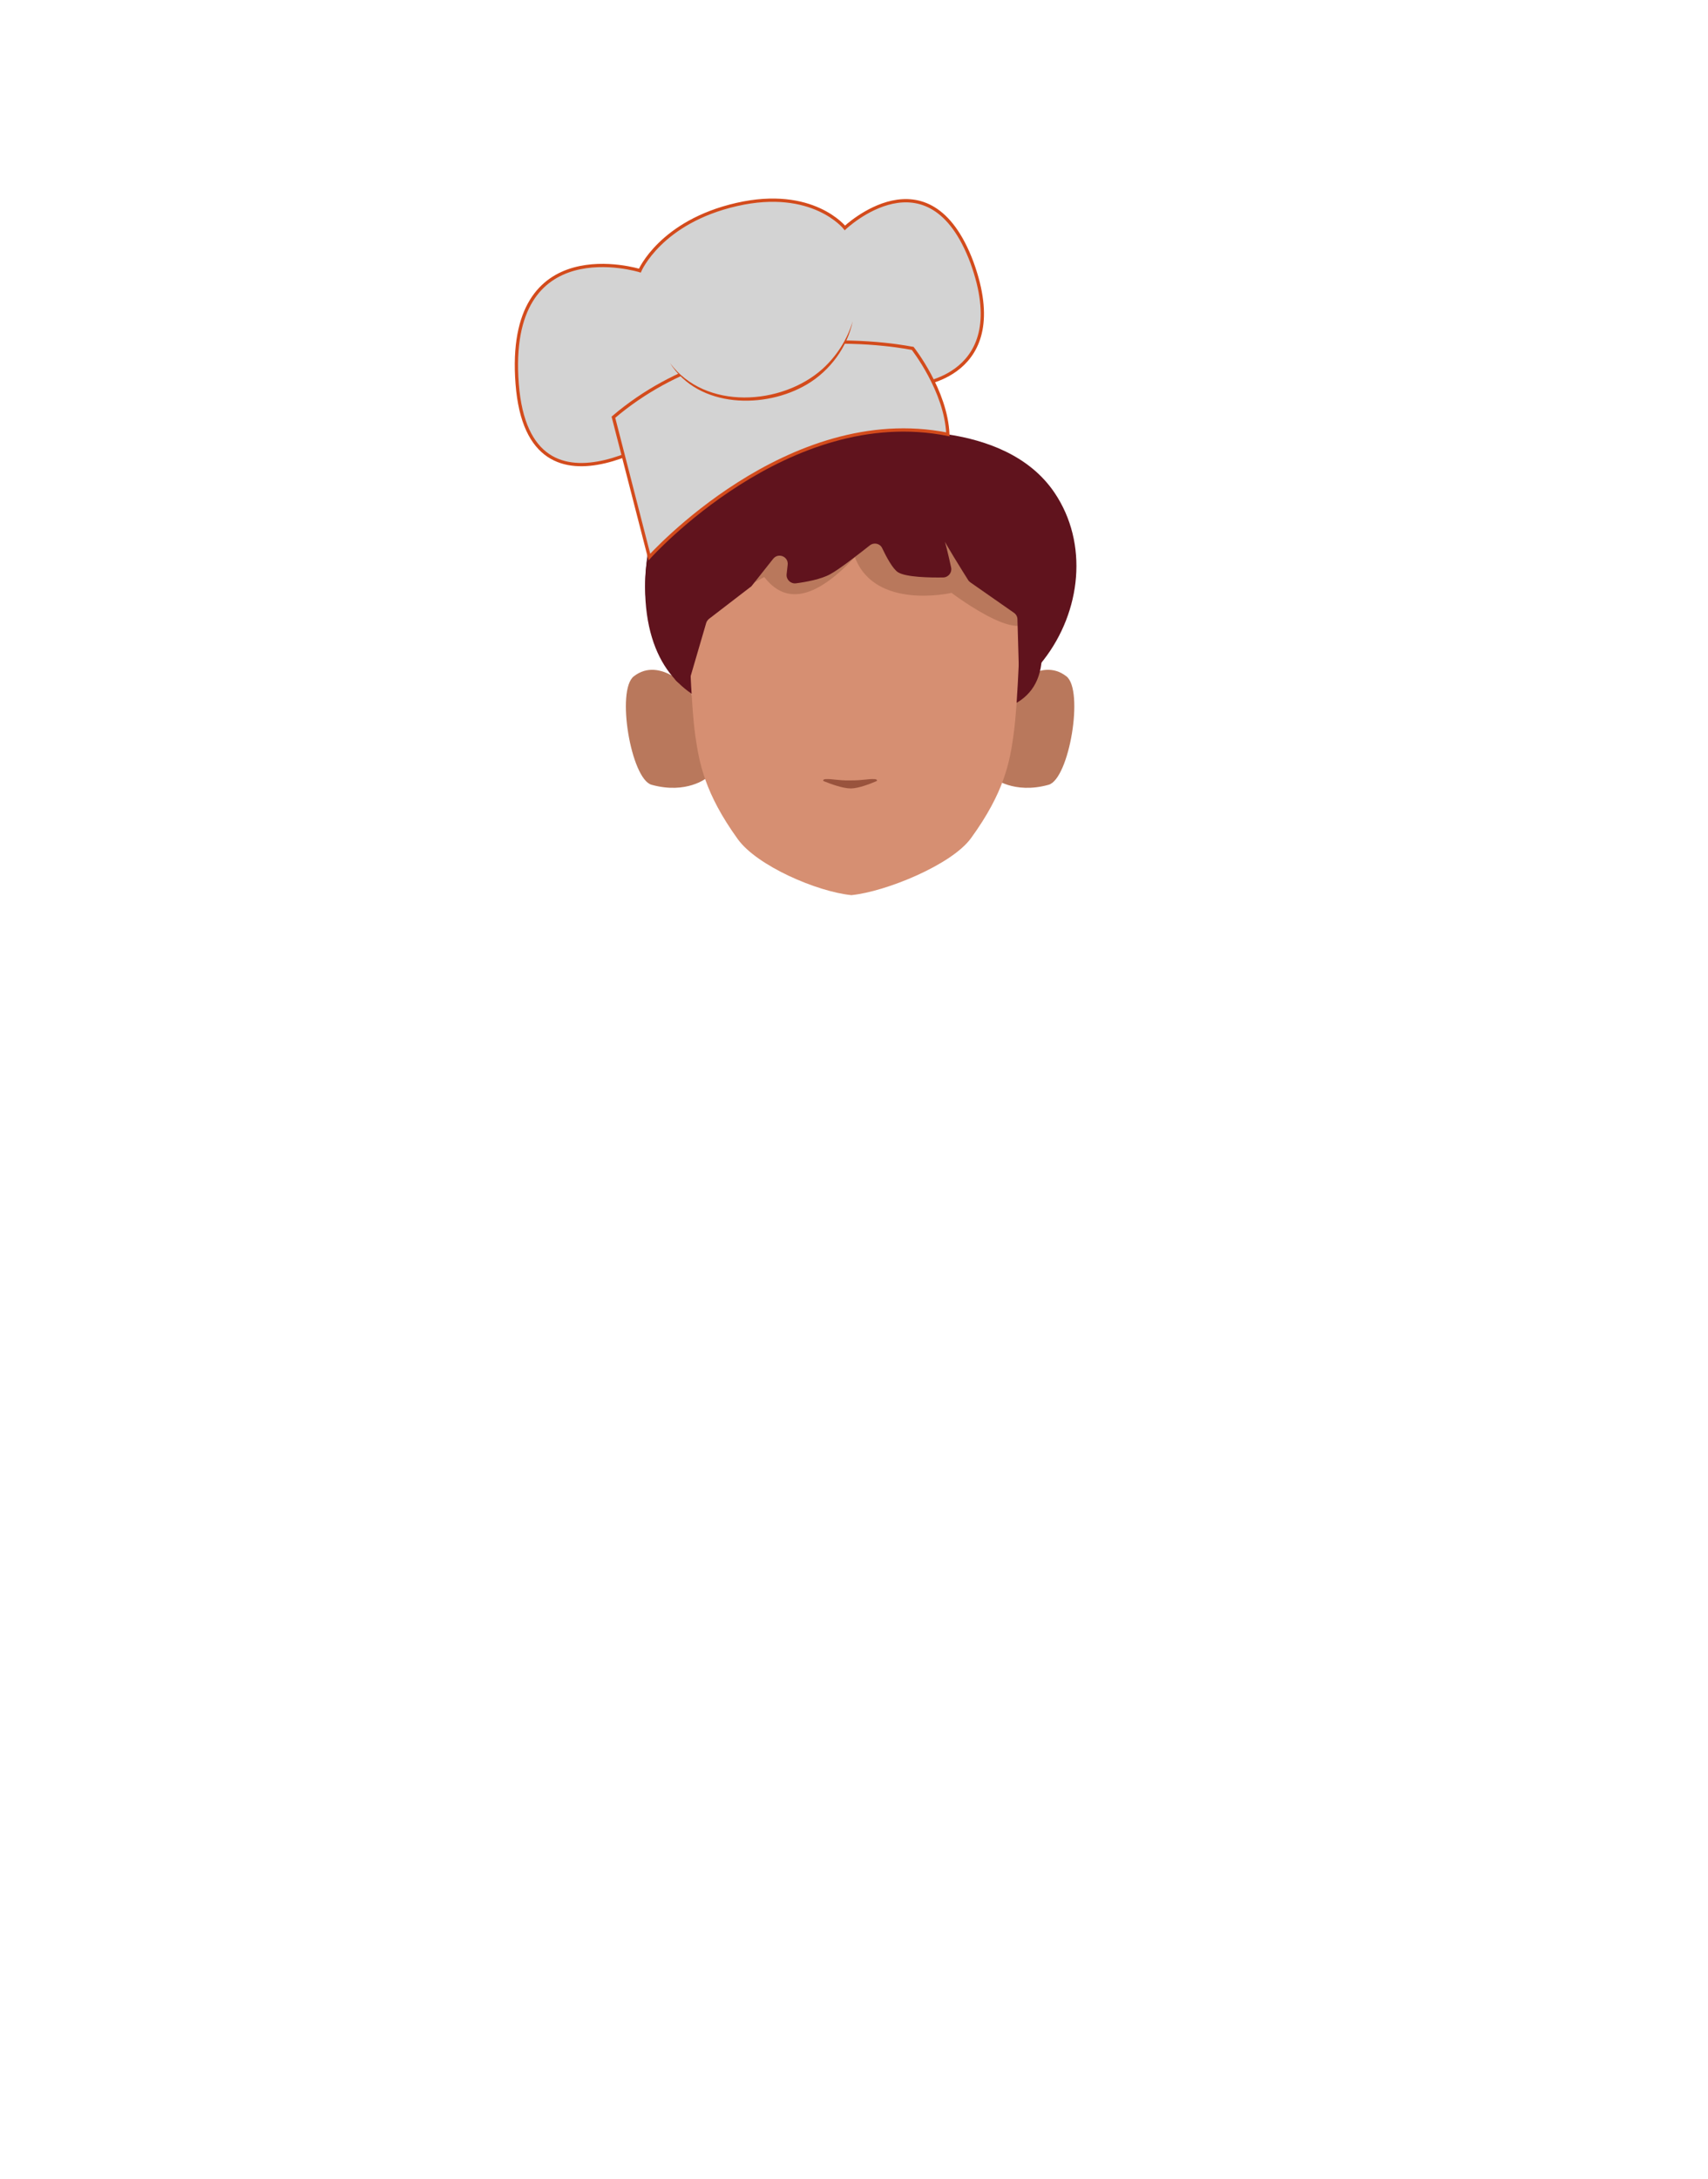 <?xml version="1.0" encoding="utf-8"?>
<!-- Generator: Adobe Illustrator 26.0.2, SVG Export Plug-In . SVG Version: 6.00 Build 0)  -->
<svg version="1.1" id="Calque_1" xmlns="http://www.w3.org/2000/svg" xmlns:xlink="http://www.w3.org/1999/xlink" x="0px" y="0px"
	 viewBox="0 0 788 1005" style="enable-background:new 0 0 788 1005;" xml:space="preserve">
<style type="text/css">
	.st0{clip-path:url(#SVGID_00000129187080376505299790000014276612601659034272_);}
	.st1{fill:#B9785C;}
	.st2{clip-path:url(#SVGID_00000121979951887400474330000006680325223408915631_);}
	.st3{fill:#60131D;}
	.st4{fill:#D68F72;}
	.st5{fill:#99533D;}
	.st6{fill:#D3D3D3;stroke:#D34B1C;stroke-width:1.51;stroke-miterlimit:10;}
	.st7{fill:#D3D3D3;}
	.st8{fill:#D34B1C;}
</style>
<g id="random">
	<g>
		<g>
			<g>
				<defs>
					<polygon id="SVGID_1_" points="458.3,308.8 458.3,308.8 495.6,308.8 495.6,363.3 458.3,363.3 					"/>
				</defs>
				<clipPath id="SVGID_00000165208267482391145040000011471325516870124985_">
					<use xlink:href="#SVGID_1_"  style="overflow:visible;"/>
				</clipPath>
				<g style="clip-path:url(#SVGID_00000165208267482391145040000011471325516870124985_);">
					<path class="st1" d="M458.3,358.7l7.2-40c0,0,14.2-16.4,26.5-6.8c8.2,6.4,1.3,47.3-8.2,50C467.7,366.4,458.3,358.7,458.3,358.7
						z"/>
				</g>
			</g>
		</g>
	</g>
</g>
<g id="random2">
	<g>
		<g>
			<g>
				<defs>
					<polygon id="SVGID_00000114785335289691699880000013631199238105321901_" points="326.1,308.8 326.1,308.8 288.8,308.8 
						288.8,363.3 326.1,363.3 					"/>
				</defs>
				<clipPath id="SVGID_00000048469612080969351260000010334400371376260280_">
					<use xlink:href="#SVGID_00000114785335289691699880000013631199238105321901_"  style="overflow:visible;"/>
				</clipPath>
				<g style="clip-path:url(#SVGID_00000048469612080969351260000010334400371376260280_);">
					<path class="st1" d="M326.1,358.7l-7.2-40c0,0-14.2-16.4-26.5-6.8c-8.2,6.4-1.3,47.3,8.2,50
						C316.8,366.4,326.1,358.7,326.1,358.7z"/>
				</g>
			</g>
		</g>
	</g>
</g>
<path class="st3" d="M297.6,270.7c-0.2-50.6,45.2-61,94.2-61s88.9,41.1,88.9,91.7s-88.2,16.3-104,19.6
	C368.8,331.2,297.9,342.7,297.6,270.7z"/>
<path class="st4" d="M396.5,214.3h-3c-44.5,0-75.8,28.5-75.8,73.1c0,0,0.9,36.6,3.1,52c1.8,12.4,4.3,26.4,19.6,47.6
	c8.9,12.3,36.5,24.2,52.4,25.8l0,0c15.9-1.6,46.3-14,55.2-26.3c15.4-21.2,17.9-35.2,19.6-47.6c2.2-15.5,3.1-52,3.1-52
	c0-44.5-31.3-73.1-75.8-73.1h-3"/>
<path class="st1" d="M394.4,256.9c-19.1,20.4-32.4,21.4-41.8,9.2l-39.1,21.2c0,0-14.8-65.3,77.8-76.7c0,0,71.4-1.9,83.7,67.6
	c4.6,26-36-4.8-36-4.8S403.6,281.6,394.4,256.9"/>
<path class="st5" d="M380.8,359.3c-1,0.1-1.4,0.7-0.6,1c3,1.2,8.6,3.3,12.3,3.3c3.5,0,8.9-2.1,11.7-3.3c0.8-0.3,0.4-0.9-0.6-1
	c-3.3-0.2-4.7,0.6-11.4,0.6C386.4,360,384.1,359.1,380.8,359.3z"/>
<path class="st3" d="M312.7,314.6L312.7,314.6c-0.4-0.3-0.8-0.7-1.1-1.1c-2.4-3.8-14-23.1-13.9-42.8c-0.1-85,94.7-79.4,102.9-75.2
	c0.6,0.3,1.1,3.8,1.8,3.8c4.7-0.1,60.9-6.4,84.1,27.9c15.8,23.4,12.3,54.8-5,77.1c-6,7.7-11.2,12.8-11.2,12.8l0,0l-0.9-31.5
	c0-1.2-0.6-2.3-1.6-3l-20.2-14.1c-0.4-0.3-0.8-0.7-1-1.1c-2.1-3.3-11.5-18.4-11-18.4c0.3,0,2.1,7.6,3.2,12.7
	c0.5,2.3-1.2,4.5-3.6,4.6c-6.3,0.1-17.2-0.1-20.9-2.4c-2.4-1.5-5.4-7.1-7.3-11.1c-1-2.2-3.8-2.8-5.7-1.3
	c-5.2,4.1-14.3,11.2-18.3,13.3c-4.1,2.3-11.1,3.6-15.8,4.2c-2.4,0.3-4.5-1.7-4.3-4.1l0.5-4.5c0.4-3.7-4.3-5.7-6.7-2.7l-9.9,12.5
	c-0.2,0.2-0.4,0.5-0.7,0.6l-19,14.6c-0.6,0.5-1.1,1.2-1.3,1.9l-7.4,25.3C317.7,315,314.8,316.1,312.7,314.6z"/>
<g>
	<path class="st6" d="M422.7,177.5c0,0,45-3.5,25.7-56.5c-19.8-52.8-58.6-15.9-58.6-15.9S375,86.3,339.9,94.3s-44.7,30.5-44.7,30.5
		s-62.1-19.3-56.6,52.2s77,18.1,77,18.1"/>
	<path class="st6" d="M283,192.4l16.6,64.5c0,0,63.9-71.4,137.7-56.6c-0.8-20.1-16.2-39.6-16.2-39.6S340.5,143.4,283,192.4z"/>
	<g>
		<path class="st7" d="M309.1,167.4c0,0,12.7,21.9,45.8,15.4c33.1-6.5,38.8-34.7,38.8-34.7"/>
		<path class="st8" d="M309.1,167.4c16.2,21.9,51.6,19.6,70.4,2.7c6.5-5.9,11.5-13.7,13.9-22c-2.4,11.9-10.4,22.8-21,29.1
			C353.1,188.7,322.3,188.4,309.1,167.4L309.1,167.4z"/>
	</g>
</g>
</svg>
